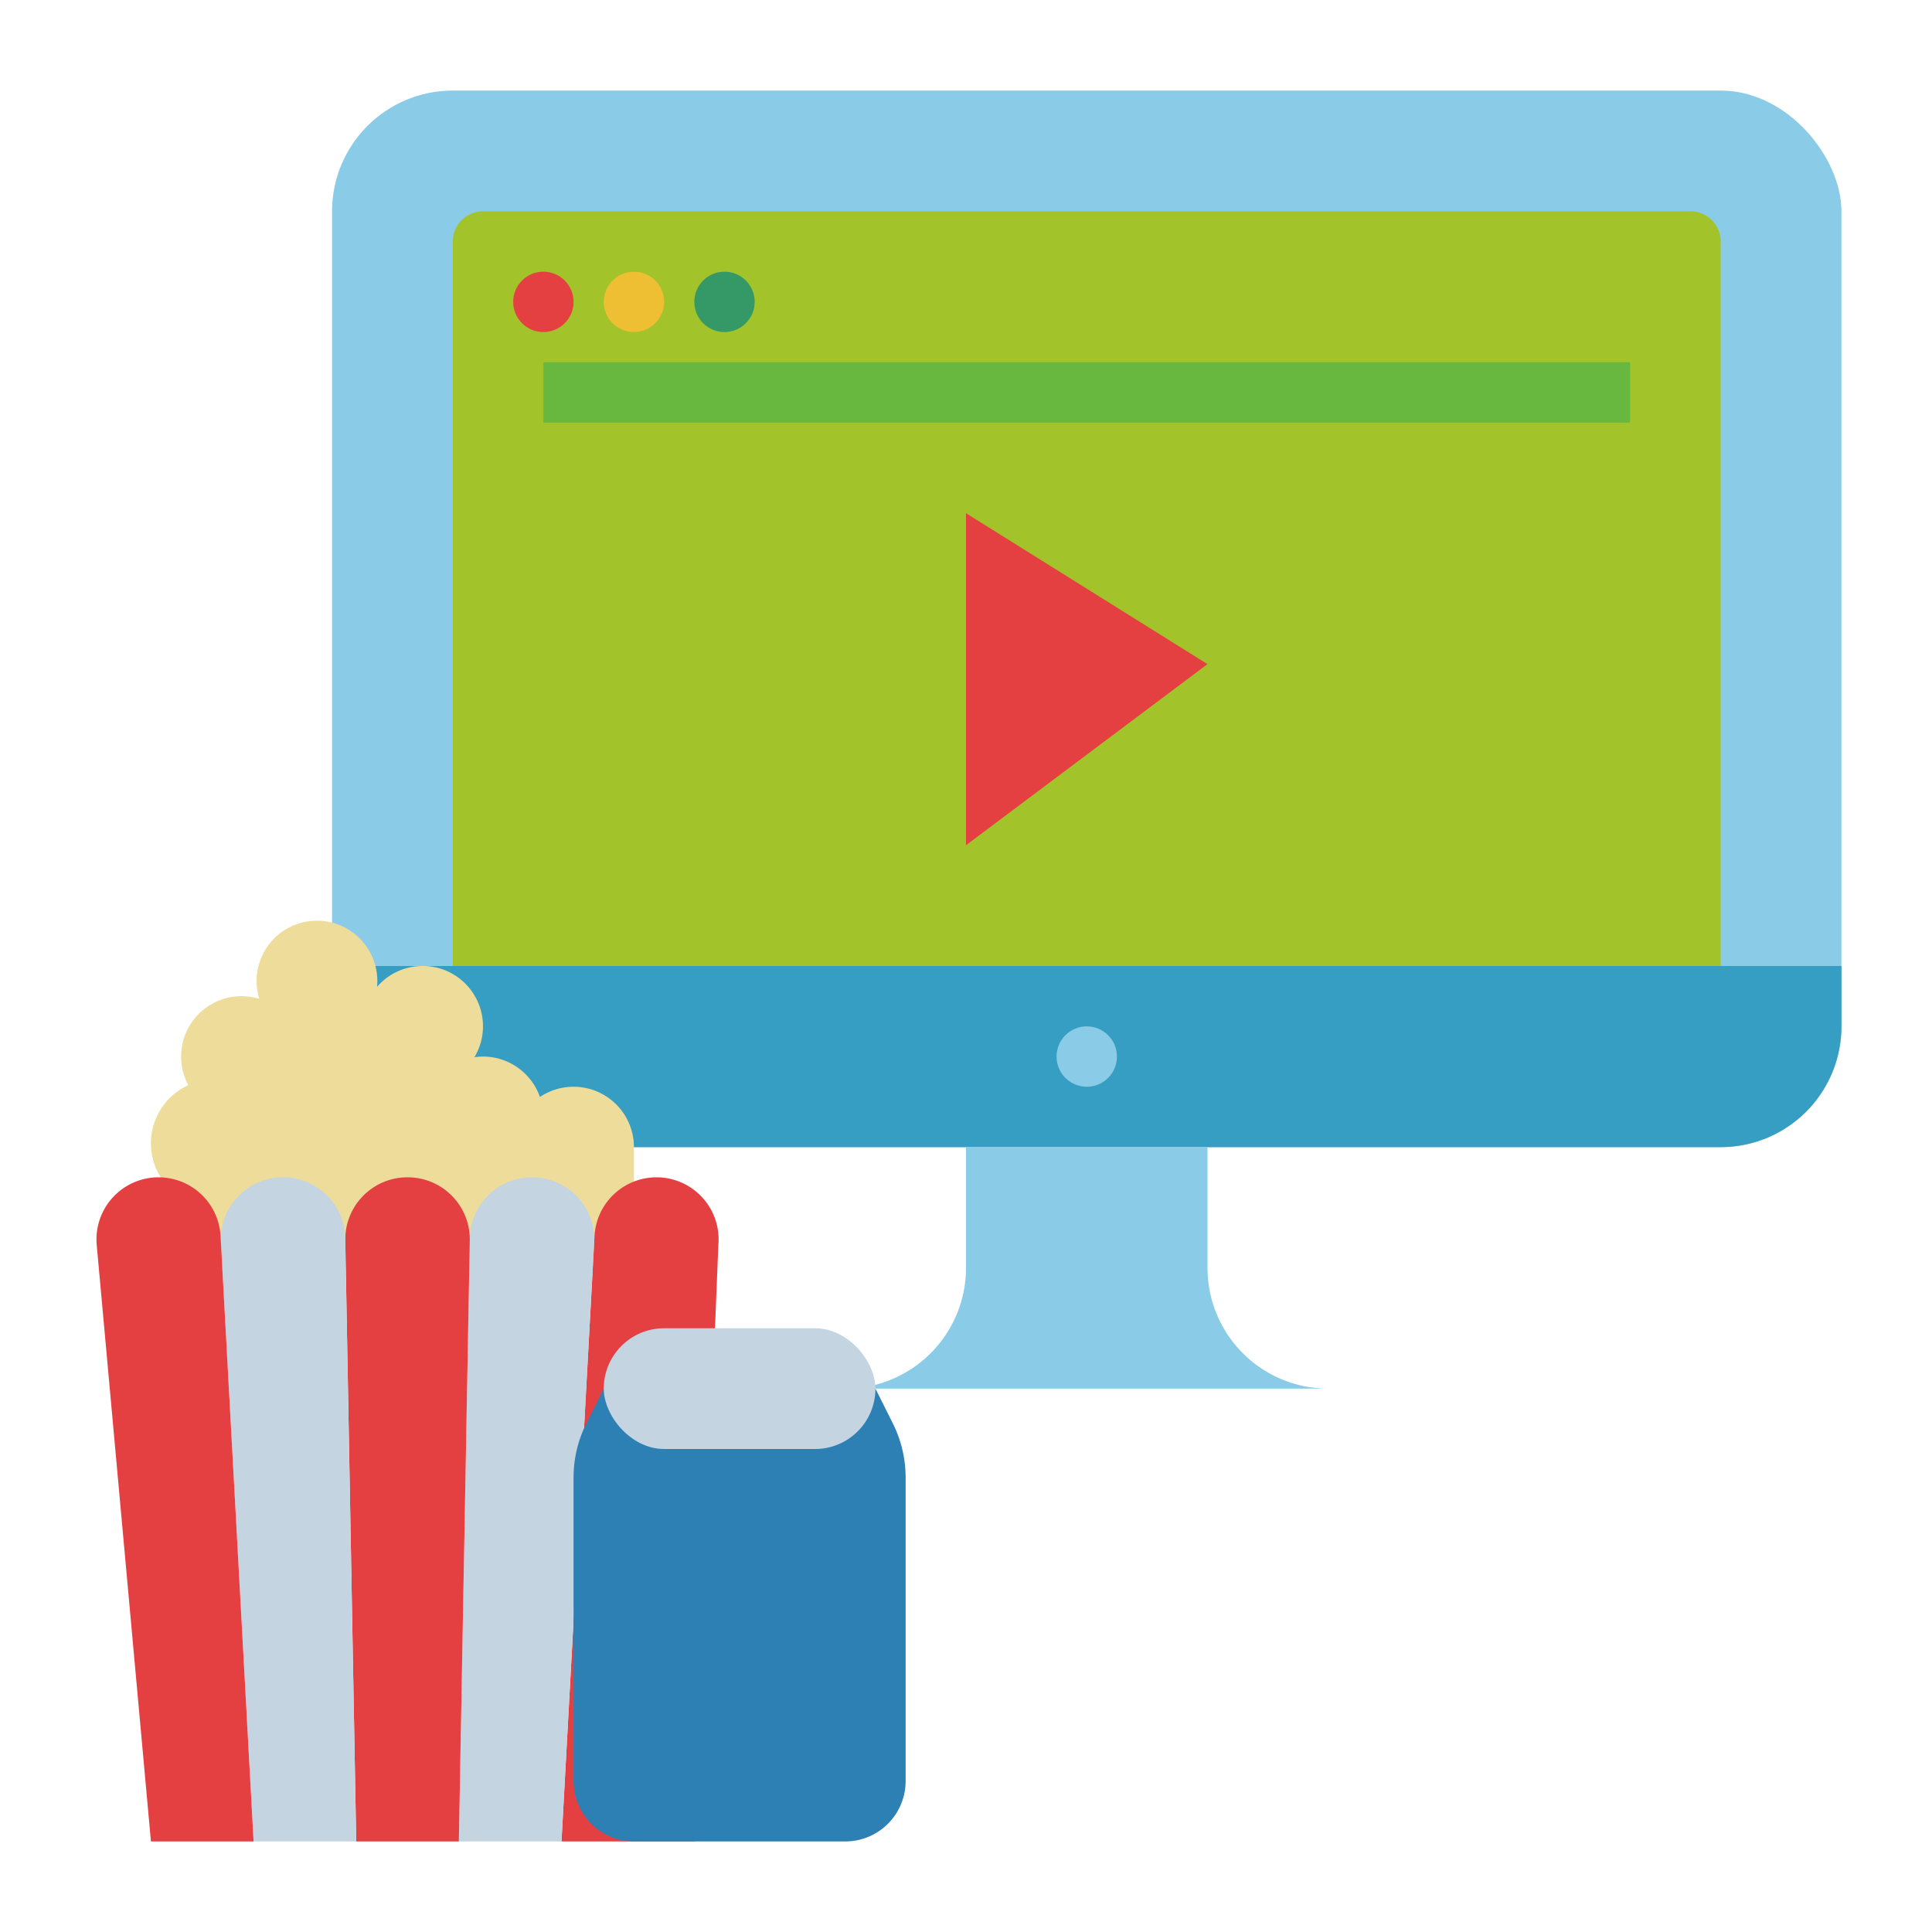 <svg height="512" viewBox="0 0 512 512" width="512" xmlns="http://www.w3.org/2000/svg"><g id="Flat"><rect fill="#8acce7" height="280" rx="32" width="400" x="88" y="24"/><path d="m88 256h400a0 0 0 0 1 0 0v16a32 32 0 0 1 -32 32h-336a32 32 0 0 1 -32-32v-16a0 0 0 0 1 0 0z" fill="#379ec3"/><path d="m128 56h320a8 8 0 0 1 8 8v192a0 0 0 0 1 0 0h-336a0 0 0 0 1 0 0v-192a8 8 0 0 1 8-8z" fill="#a2c32a"/><circle cx="288" cy="280" fill="#8acce7" r="8"/><circle cx="144" cy="80" fill="#e44042" r="8"/><circle cx="168" cy="80" fill="#eebe33" r="8"/><circle cx="192" cy="80" fill="#349966" r="8"/><path d="m256 304v32a32 32 0 0 1 -32 32h128a32 32 0 0 1 -32-32v-32z" fill="#8acce7"/><path d="m144 96h288v16h-288z" fill="#68b840"/><path d="m256 136v88l64-48z" fill="#e44042"/><path d="m160 304v.3q.18-.195 0-.3z" fill="#eedc9a"/><path d="m167.987 304.31c.02-.01.01-.01.01-.01v31.7h-112v-16.05a16.977 16.977 0 0 1 -6.1-32.38 16.001 16.001 0 0 1 18.81-22.86 16 16 0 1 1 31.29-4.71c0 .52-.03 1.02-.08 1.53a15.981 15.981 0 0 1 25.81 18.65 15.578 15.578 0 0 1 2.27-.18 16.006 16.006 0 0 1 15.09 10.71 16 16 0 0 1 24.91 13.29c0 .1 0 .21-.01.31z" fill="#eedc9a"/><path d="m190.369 329.944-6.369 158.056h-35.2l8.751-160.441a16.455 16.455 0 0 1 16.43-15.559 16.455 16.455 0 0 1 16.387 17.944z" fill="#e44042"/><path d="m157.454 329.351-8.653 158.649h-27.2l2.906-159.844a16.455 16.455 0 0 1 16.452-16.156h.065a16.455 16.455 0 0 1 16.43 17.351z" fill="#c4d4e0"/><path d="m124.495 328.754-2.895 159.246h-27.2l-2.895-159.246a16.455 16.455 0 0 1 16.452-16.754h.087a16.455 16.455 0 0 1 16.452 16.754z" fill="#e44042"/><path d="m94.4 488h-27.2l-8.654-158.649a16.455 16.455 0 0 1 16.43-17.351h.065a16.455 16.455 0 0 1 16.452 16.156z" fill="#c4d4e0"/><path d="m67.2 488h-27.2l-14.369-158.056a16.455 16.455 0 0 1 16.387-17.944 16.455 16.455 0 0 1 16.43 15.559z" fill="#e44042"/><path d="m160 368-4.622 9.243a32 32 0 0 0 -3.378 14.311v80.446a16 16 0 0 0 16 16h56a16 16 0 0 0 16-16v-80.446a32 32 0 0 0 -3.378-14.311l-4.622-9.243z" fill="#2d80b3"/><rect fill="#c4d4e0" height="32" rx="16" width="72" x="160" y="352"/></g></svg>